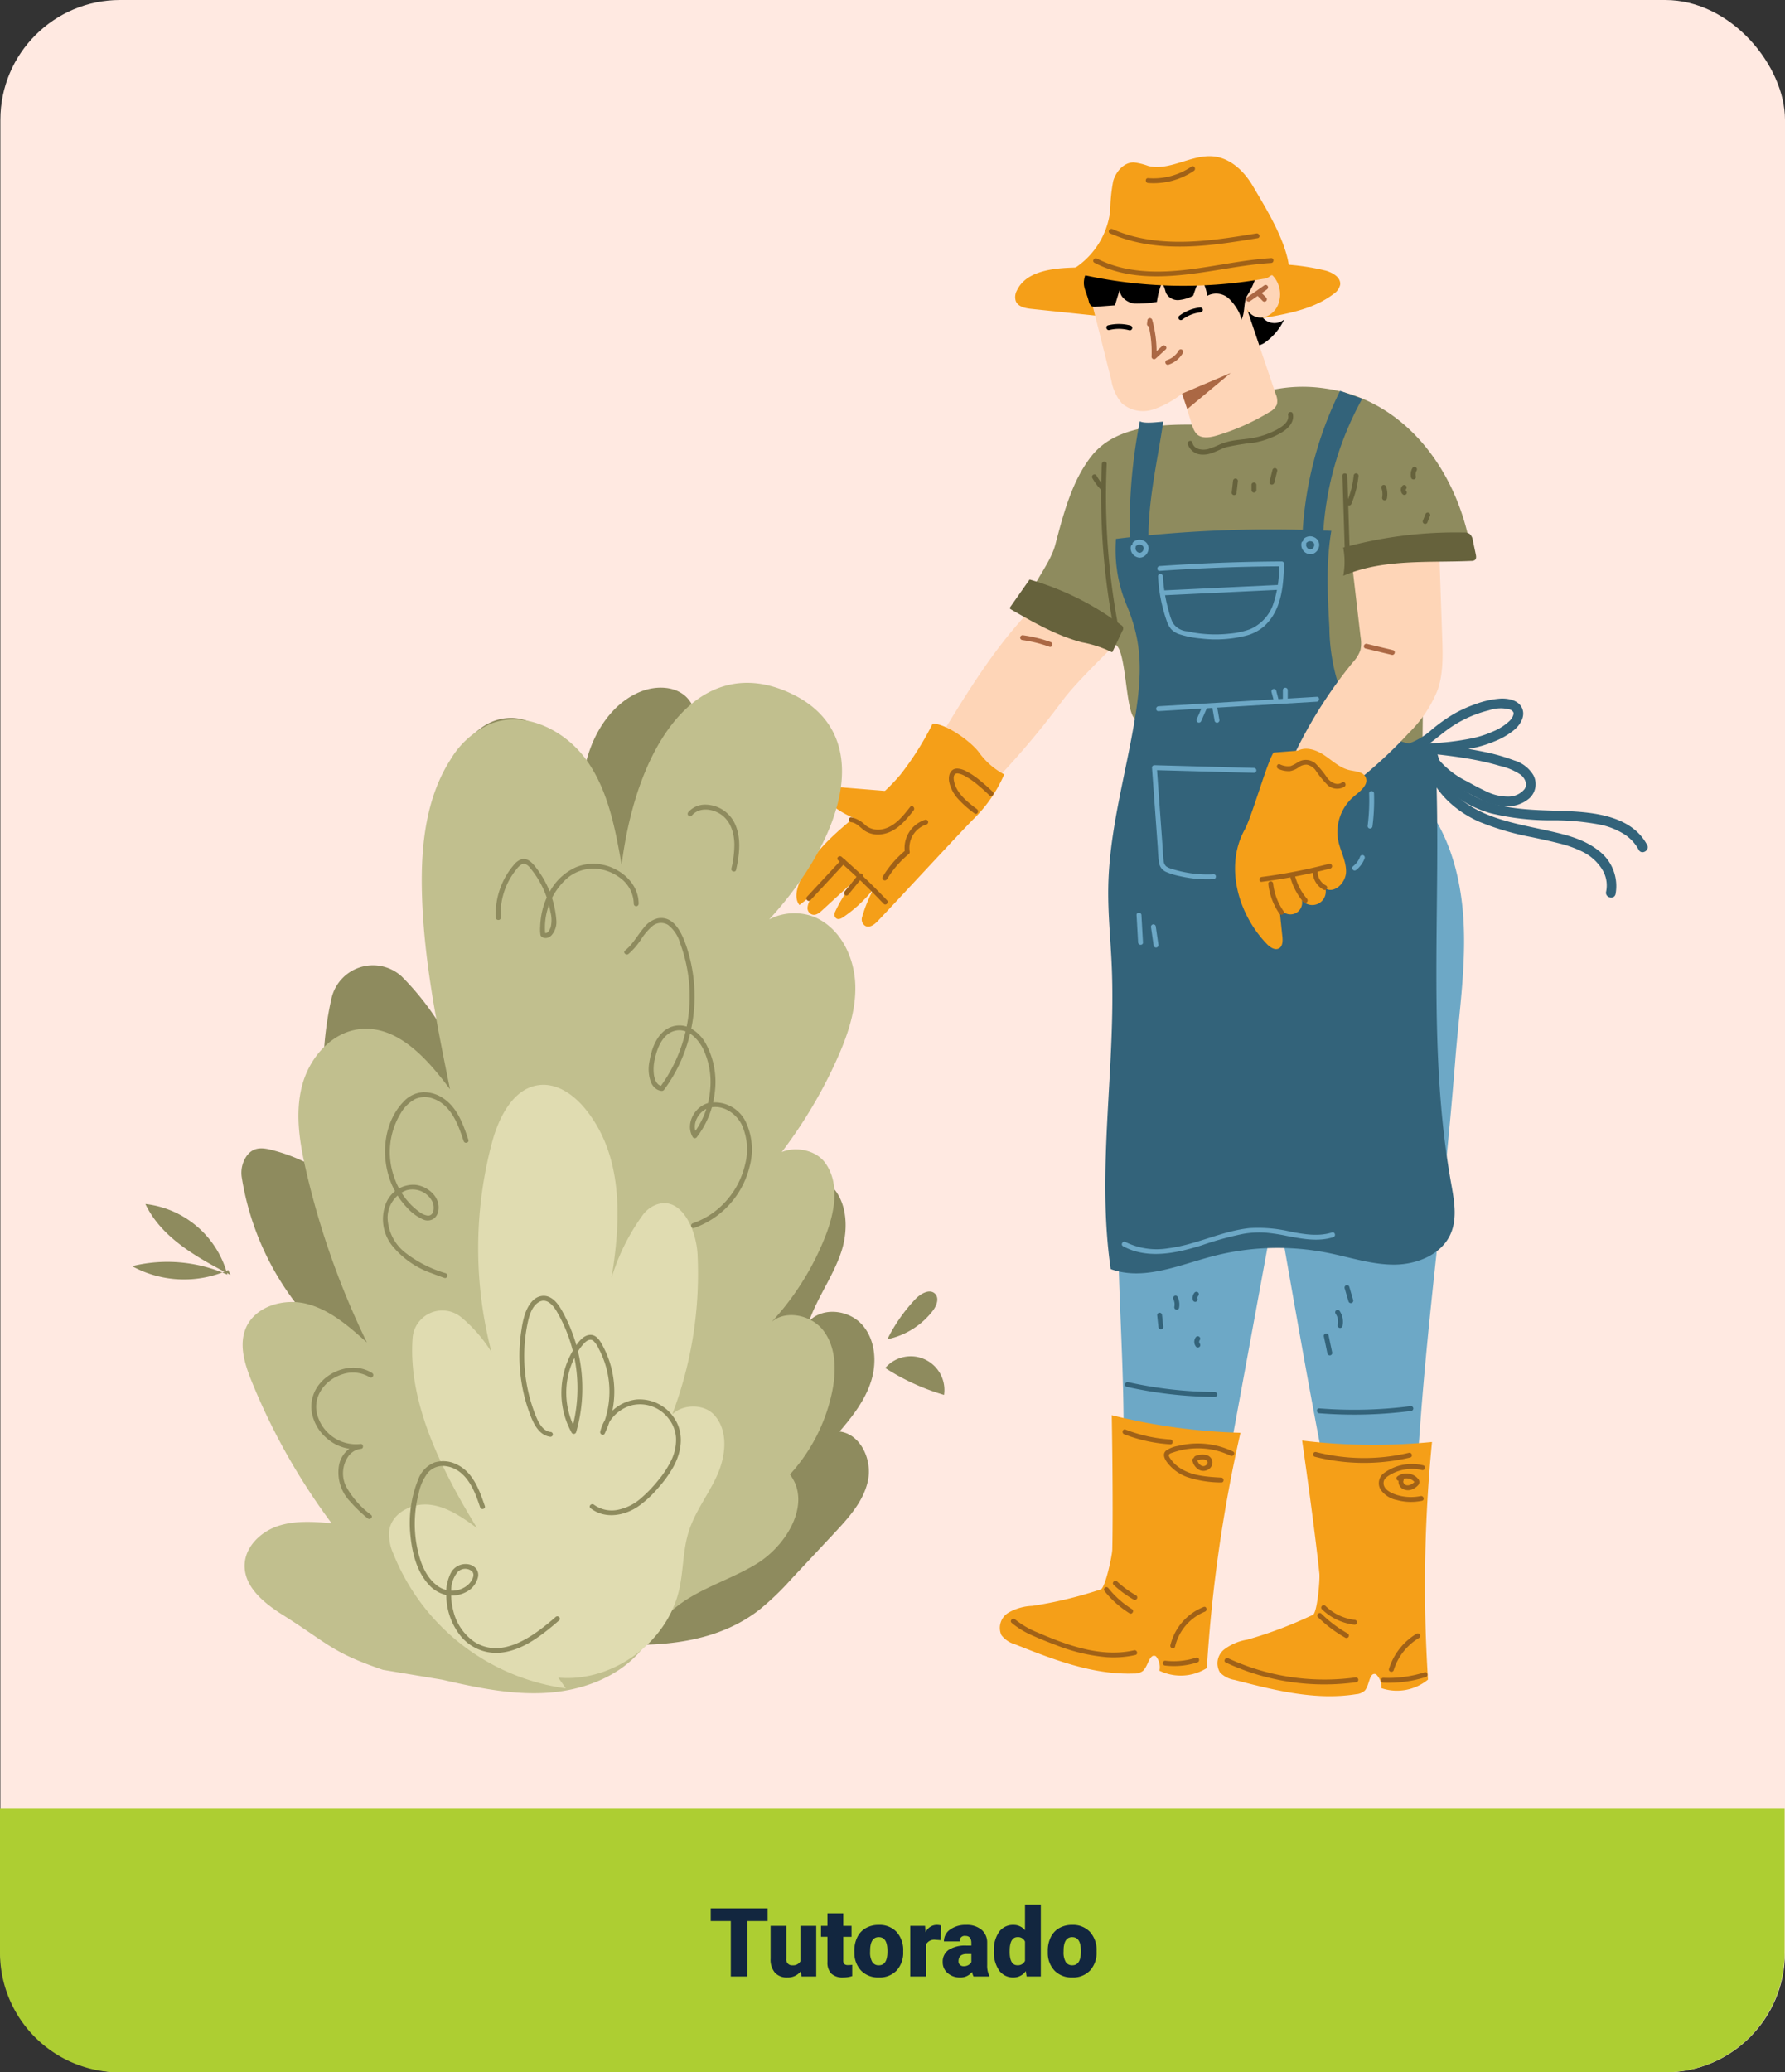 <svg xmlns="http://www.w3.org/2000/svg" width="298.126" height="346" viewBox="0 0 298.126 346">
  <rect x="0" y="0" width="298.126" height="346" fill="#333333" stroke="none"/>
  <g id="Grupo_953513" data-name="Grupo 953513" transform="translate(-650.937 -1940.724)">
    <rect id="Rectángulo_341792" data-name="Rectángulo 341792" width="298.063" height="346" rx="20" transform="translate(651 1940.724)" fill="#ffe9e1"/>
    <path id="Rectángulo_341797" data-name="Rectángulo 341797" d="M0,0H298.063a0,0,0,0,1,0,0V24a20,20,0,0,1-20,20H20A20,20,0,0,1,0,24V0A0,0,0,0,1,0,0Z" transform="translate(650.937 2242.724)" fill="#adce32"/>
    <path id="Trazado_693148" data-name="Trazado 693148" d="M-22.785-9.258H-26.2V0h-2.742V-9.258h-3.352v-2.117h9.508Zm5.563,8.344A2.714,2.714,0,0,1-19.48.156a2.662,2.662,0,0,1-2.105-.809A3.4,3.4,0,0,1-22.3-2.977V-8.453h2.633v5.492a.946.946,0,0,0,1.055,1.086,1.376,1.376,0,0,0,1.289-.648v-5.93h2.648V0h-2.469Zm7.055-9.641v2.1h1.391v1.828h-1.391v3.867A.987.987,0,0,0-10-2.094a.922.922,0,0,0,.68.188,3.862,3.862,0,0,0,.656-.047V-.07a4.859,4.859,0,0,1-1.484.227,2.758,2.758,0,0,1-2.008-.641A2.626,2.626,0,0,1-12.8-2.43v-4.2h-1.078V-8.453H-12.8v-2.1ZM-8.309-4.3a4.989,4.989,0,0,1,.492-2.254A3.52,3.52,0,0,1-6.4-8.078a4.259,4.259,0,0,1,2.164-.531A3.887,3.887,0,0,1-1.246-7.434a4.512,4.512,0,0,1,1.094,3.2v.094A4.378,4.378,0,0,1-1.25-1,3.9,3.9,0,0,1-4.223.156a3.942,3.942,0,0,1-2.9-1.082A4.232,4.232,0,0,1-8.3-3.859Zm2.633.164a3.145,3.145,0,0,0,.367,1.719,1.223,1.223,0,0,0,1.086.547q1.406,0,1.438-2.164V-4.3q0-2.273-1.453-2.273-1.32,0-1.43,1.961Zm11.8-1.93-.867-.062a1.558,1.558,0,0,0-1.594.781V0H1.027V-8.453H3.5l.086,1.086A2.039,2.039,0,0,1,5.434-8.609a2.567,2.567,0,0,1,.734.094ZM11.6,0a2.973,2.973,0,0,1-.25-.758A2.448,2.448,0,0,1,9.316.156,3,3,0,0,1,7.285-.566a2.3,2.3,0,0,1-.836-1.816A2.364,2.364,0,0,1,7.465-4.461a5.174,5.174,0,0,1,2.953-.7h.813v-.448q0-1.17-1.008-1.17a.824.824,0,0,0-.937.926H6.652A2.36,2.36,0,0,1,7.7-7.845a4.383,4.383,0,0,1,2.66-.765,3.843,3.843,0,0,1,2.555.789,2.743,2.743,0,0,1,.961,2.164v3.742A3.832,3.832,0,0,0,14.23-.133V0ZM9.949-1.719a1.469,1.469,0,0,0,.816-.211,1.322,1.322,0,0,0,.465-.477V-3.758h-.766q-1.375,0-1.375,1.234a.754.754,0,0,0,.242.582A.876.876,0,0,0,9.949-1.719ZM15-4.289a5.164,5.164,0,0,1,.867-3.164,2.854,2.854,0,0,1,2.422-1.156,2.428,2.428,0,0,1,1.906.891V-12h2.641V0H20.465l-.133-.906A2.493,2.493,0,0,1,18.27.156,2.849,2.849,0,0,1,15.879-1,5.327,5.327,0,0,1,15-4.289Zm2.633.164q0,2.25,1.313,2.25a1.3,1.3,0,0,0,1.25-.734V-5.828a1.261,1.261,0,0,0-1.234-.75q-1.219,0-1.32,1.969ZM24-4.3a4.989,4.989,0,0,1,.492-2.254A3.52,3.52,0,0,1,25.9-8.078a4.259,4.259,0,0,1,2.164-.531,3.887,3.887,0,0,1,2.992,1.176,4.512,4.512,0,0,1,1.094,3.2v.094A4.378,4.378,0,0,1,31.055-1,3.9,3.9,0,0,1,28.082.156a3.942,3.942,0,0,1-2.9-1.082A4.232,4.232,0,0,1,24-3.859Zm2.633.164A3.145,3.145,0,0,0,27-2.422a1.223,1.223,0,0,0,1.086.547q1.406,0,1.438-2.164V-4.3q0-2.273-1.453-2.273-1.32,0-1.43,1.961Z" transform="translate(801.937 2270.724)" fill="#12263f"/>
    <g id="Grupo_176544" data-name="Grupo 176544" transform="translate(-65.778 1928.441)">
      <path id="Trazado_224605" data-name="Trazado 224605" d="M899.9,65l-10.91-1.142c-1.016-.106-2.218-.343-2.613-1.286a2.231,2.231,0,0,1,.171-1.775c1.457-3.111,5.558-3.688,8.99-3.821q15.885-.616,31.787-.577a38.85,38.85,0,0,1,10.826,1.072c1.173.343,2.54,1.14,2.394,2.353A2.553,2.553,0,0,1,939.39,61.4c-2.776,2.107-6.278,2.983-9.7,3.625-9.145,1.715-15.944.354-25.2-.561Z" fill="#f59f18"/>
      <path id="Trazado_224606" data-name="Trazado 224606" d="M926.263,62.26a5.5,5.5,0,0,0,1.574,3.283,2.534,2.534,0,0,0,3.364.079,9.851,9.851,0,0,1-3.385,3.968c-1.529.874-3.734.808-4.8-.594Z"/>
      <path id="Trazado_224607" data-name="Trazado 224607" d="M910.2,145.511a333.716,333.716,0,0,1,44.381.9c4.578,5.789,6.356,13.363,6.621,20.739s-.848,14.722-1.427,22.08c-2.292,29.1-5.518,47.581-6.794,76.746-6.845,4.3-5.272,3.391-13.061,1.239-3.856-18.53-6.746-35.773-10.071-54.517,0,0-6.829,37.214-10.279,55.931-7.323,2.159-8.8,2.878-15.881.031,2.327-27.946-2.214-46,.872-73.877Z" fill="#6da8c6"/>
      <path id="Trazado_224608" data-name="Trazado 224608" d="M873.575,135.587c4.341-7.149,8.721-14.35,14.376-20.512a68.22,68.22,0,0,0,4.587-5.156,44.575,44.575,0,0,0,2.772-4.383l5.114-8.827,9.377,9.528a1.564,1.564,0,0,1,.529.847,1.488,1.488,0,0,1-.292.9c-2.587,4.3-3.582,8.322-7.1,11.9-2.5,2.542-6.628,6.517-8.767,9.372a141.727,141.727,0,0,1-13.246,15.425,43,43,0,0,0-7.5-7.565Z" fill="#fed5b7"/>
      <path id="Trazado_224609" data-name="Trazado 224609" d="M921.378,79.07l-3.688,4.135c-6.686-.141-14.541-.011-18.684,5.238-3.262,4.133-4.7,9.722-6.046,14.814-1.007,3.812-5.162,7.847-5.14,11.79,4.053,1.4,11.063,3.435,15.116,4.838,1.943.671,1.692,11.148,3.326,12.395s6.414-4.807,6.338-2.753c-.04,1.076-.335,2.408.548,3.024a2.453,2.453,0,0,0,1.25.321q20.034,1.448,39.886,4.665.162-15.127.322-30.254a1.52,1.52,0,0,1,1.71-1.807c3.006-.378,3.226.046,6.232-.332-1.935-13.64-10.841-26.1-24.486-28a24.876,24.876,0,0,0-9.435.368,20.339,20.339,0,0,0-7.664,3.772Z" fill="#8e8b5e"/>
      <path id="Trazado_224610" data-name="Trazado 224610" d="M903.092,102.255a212.762,212.762,0,0,1,35.978-1.338c-.908,5.321-.618,10.764-.326,16.155A32.585,32.585,0,0,0,940,125.728a16.623,16.623,0,0,0,13.332,10.941c1,.128,2.138.234,2.731,1.046a3.34,3.34,0,0,1,.453,1.862c.982,23.421-1.56,47.11,2.55,70.189.505,2.835,1.09,5.863-.057,8.5-1.5,3.452-5.575,5.125-9.338,5.16s-7.4-1.2-11.093-1.944a43.056,43.056,0,0,0-19.471.585c-5.584,1.48-11.462,4.094-16.884,2.1-2.427-16.736.9-33.768.171-50.662-.192-4.42-.663-8.834-.574-13.257.19-9.493,2.94-18.724,4.462-28.1,1.245-7.669,1.181-12.665-1.384-18.789a23.936,23.936,0,0,1-1.842-10.244Z" fill="#33637a"/>
      <path id="Trazado_224611" data-name="Trazado 224611" d="M937.078,275.023c.1.987-.319,6.133-1.015,6.839a69.711,69.711,0,0,1-11.042,4.183,8.618,8.618,0,0,0-3.88,1.66,2.96,2.96,0,0,0-.661,3.821,4.33,4.33,0,0,0,2.442,1.243c6.644,1.726,13.522,3.465,20.3,2.375a2.356,2.356,0,0,0,1.451-.613c.806-.917.714-3.134,1.859-2.709a2.86,2.86,0,0,1,.883,2.315,8.155,8.155,0,0,0,7.8-1.425,245.926,245.926,0,0,1,.669-39.672,99.869,99.869,0,0,1-21.69-.236S936.237,266.973,937.078,275.023Z" fill="#f59f18"/>
      <path id="Trazado_224612" data-name="Trazado 224612" d="M902.489,270.972c-.021.992-1.082,6.045-1.861,6.659a69.534,69.534,0,0,1-11.476,2.773,8.62,8.62,0,0,0-4.057,1.165,2.958,2.958,0,0,0-1.132,3.708,4.326,4.326,0,0,0,2.268,1.538c6.377,2.541,12.984,5.124,19.844,4.887a2.352,2.352,0,0,0,1.516-.427c.914-.81,1.1-3.021,2.182-2.457a2.861,2.861,0,0,1,.588,2.407,8.151,8.151,0,0,0,7.921-.441,245.934,245.934,0,0,1,5.61-39.279,99.9,99.9,0,0,1-21.492-2.937S902.658,262.88,902.489,270.972Z" fill="#f59f18"/>
      <path id="Trazado_224613" data-name="Trazado 224613" d="M777.109,240.194A46.54,46.54,0,0,1,757.1,208.888a4.933,4.933,0,0,1,.693-3.419c1.173-1.815,2.821-1.561,4.3-1.186a29.458,29.458,0,0,1,12.3,6.524,54.936,54.936,0,0,1-2.326-31.775,7.108,7.108,0,0,1,11.756-3.7,45.369,45.369,0,0,1,7.671,10.267,69.757,69.757,0,0,1-.938-41.058c1.669-5.844,5.459-12.425,11.537-12.391,3.937.023,7.346,3.076,8.992,6.653s1.882,7.618,2.092,11.55c.289-4.4.592-8.861,2.093-13s4.39-7.992,8.486-9.614c2.579-1.021,5.862-.947,7.75,1.085,1.378,1.483,1.71,3.633,1.907,5.648a86.648,86.648,0,0,1-.871,23.242c3.839-.013,7.041,3.452,7.811,7.213s-.4,7.661-2.034,11.134c-1.607,3.408-3.745,7.036-2.818,10.688a19.769,19.769,0,0,0,1.977,4.2c3.352,6.377,3.407,14.154,1.2,21.012s-6.506,12.881-11.468,18.105Z" fill="#8e8b5e"/>
      <path id="Trazado_224614" data-name="Trazado 224614" d="M840.839,218.982a12.8,12.8,0,0,1,4.454-8.765c2.657-2.067,6.651-2.551,9.412-.624,3.506,2.447,3.867,7.627,2.522,11.686s-3.972,7.59-5.392,11.623c2.257-2.451,6.635-1.932,8.859.549s2.515,6.253,1.514,9.431-3.1,5.881-5.274,8.408c3.511.426,5.463,4.689,4.755,8.155s-3.226,6.237-5.642,8.82l-7.117,7.607a46.081,46.081,0,0,1-5.521,5.284c-9.383,7.173-22.446,6.147-34.178,4.78q9.534-31.66,20.038-63.019Z" fill="#8e8b5e"/>
      <path id="Trazado_224615" data-name="Trazado 224615" d="M872.481,133.1a50.214,50.214,0,0,1-5.36,8.5c-5.41,6.471-14.187,10.427-17.02,18.373-.4,1.123-.623,2.493.138,3.411a51.966,51.966,0,0,0,7.409-6.841l-4.926,5.194a3.1,3.1,0,0,0-1.142,2.127,1.183,1.183,0,0,0,.635,1.057c.675.32,1.293-.172,1.787-.625l6.2-5.686a22.02,22.02,0,0,0-4.041,5.987.847.847,0,0,0,.155.958c.373.357.869.106,1.243-.149a22.62,22.62,0,0,0,5.062-4.717A24.508,24.508,0,0,0,860.7,165.4a1.307,1.307,0,0,0,.371,1.354c.712.611,1.633-.044,2.228-.668,2.914-3.055,14.3-15.381,16.01-17.051a23.579,23.579,0,0,0,5.125-7.452,12.346,12.346,0,0,1-4.3-3.8c-1.405-1.79-5.368-4.651-7.644-4.684Z" fill="#f59f18"/>
      <path id="Trazado_224616" data-name="Trazado 224616" d="M868.362,143.435c-.4.992-1.747,1.071-2.812.984l-7.715-.629a4.533,4.533,0,0,0-2.03.144,1.549,1.549,0,0,0-1.055,1.576,2.006,2.006,0,0,0,.731,1.081,16.208,16.208,0,0,0,5.012,2.713c2.4.937,5.038,1.831,7.5,1.064a4.767,4.767,0,0,0,2.974-2.5,3.414,3.414,0,0,0-.584-3.722Z" fill="#f59f18"/>
      <path id="Trazado_224617" data-name="Trazado 224617" d="M942.455,105.781l1.5,12.876a5.623,5.623,0,0,1-.032,2.183,5.841,5.841,0,0,1-1.245,2.007,76.265,76.265,0,0,0-11.922,20.293l6.59,2.5a2.805,2.805,0,0,0,1.273.267,2.754,2.754,0,0,0,1.242-.59,77.332,77.332,0,0,0,12.2-10.708,20.876,20.876,0,0,0,4.8-7.224c.919-2.728.83-5.677.731-8.554q-.262-7.617-.525-15.235a22.609,22.609,0,0,0-14.224,2.493Z" fill="#fed5b7"/>
      <path id="Trazado_224618" data-name="Trazado 224618" d="M790.555,292.729c5.833,1.339,11.783,2.6,17.753,2.17s12.055-2.757,15.77-7.449c1.226-1.548,2.166-3.31,3.446-4.813,3.916-4.6,10.289-6.075,15.459-9.194s9.346-10.188,5.663-14.973a29.369,29.369,0,0,0,7.039-13.757c.726-3.484.714-7.41-1.432-10.249s-7-3.684-9.2-.89a45.6,45.6,0,0,0,9.557-15c1.521-3.919,2.395-8.662-.04-12.089s-9.213-3.012-9.7,1.164a79.379,79.379,0,0,0,11.546-18.336c1.795-3.966,3.283-8.2,3.15-12.556S857.4,167.9,853.589,165.8s-9.383-.967-11.3,2.94c14.281-13.676,22.074-33.39,6.476-40.7-14.709-6.892-25.539,7.358-28.225,28.629-1.076-6.067-2.242-12.355-5.8-17.384s-10.254-8.406-16-6.192a14.713,14.713,0,0,0-6.787,6.015c-4.032,6.278-4.913,14.071-4.783,21.532.2,11.294,2.457,22.439,4.707,33.508-3.784-5.083-8.778-10.729-15.076-10.037-4.791.526-8.482,4.873-9.663,9.545s-.347,9.6.745,14.3a134.477,134.477,0,0,0,10.115,28.477c-2.991-2.682-6.143-5.453-10.035-6.453s-8.722.417-10.227,4.142c-1.14,2.824-.115,6.02,1.032,8.841A106.578,106.578,0,0,0,772.092,266.6c-3.022-.246-6.144-.482-9.016.492s-5.449,3.49-5.506,6.521c-.068,3.64,3.255,6.335,6.334,8.277,7.687,4.847,8.164,6.252,16.763,9.191Z" fill="#c1bf8e"/>
      <path id="Trazado_224619" data-name="Trazado 224619" d="M897.893,58.116q2.214,8.814,4.429,17.628a8,8,0,0,0,1.756,3.868,5.407,5.407,0,0,0,5.2,1.047,15.955,15.955,0,0,0,4.853-2.653l1.7,5.275a3.475,3.475,0,0,0,.738,1.454c.835.829,2.217.607,3.345.272a37.165,37.165,0,0,0,8.793-3.909,2.655,2.655,0,0,0,1.277-1.293,2.751,2.751,0,0,0-.193-1.7q-2.415-7.146-4.828-14.293a2.538,2.538,0,0,0,3.016,1.4,3.624,3.624,0,0,0,2.37-2.567,4.585,4.585,0,0,0-7.979-4.112q-1.23-5.643-2.459-11.287Z" fill="#fed5b7"/>
      <path id="Trazado_224620" data-name="Trazado 224620" d="M811.219,294.177a36.309,36.309,0,0,1-28.793-22.443,7.784,7.784,0,0,1-.7-3.954c.46-2.923,3.865-4.61,6.8-4.26s5.471,2.15,7.862,3.893c-5.892-9.63-11.556-20.872-10.763-31.7a4.974,4.974,0,0,1,8.134-3.484,23.859,23.859,0,0,1,8.455,15.714,68.7,68.7,0,0,1-3.327-44.9c1.167-4.338,3.662-9.285,8.142-9.62,2.962-.222,5.652,1.784,7.517,4.1,7.669,9.506,5.494,23.3,2.918,35.243a35.391,35.391,0,0,1,6.556-17.554,5,5,0,0,1,2.213-1.761c4.193-1.622,6.776,4.029,6.987,8.277a66.16,66.16,0,0,1-5.122,28.935c-.088-3.536,5.517-4.751,7.9-2.139s1.963,6.772.527,10.005-3.711,6.083-4.778,9.456c-.986,3.117-.872,6.475-1.587,9.665-1.988,8.88-11.132,15.552-20.194,14.736Z" fill="#e0dcb1"/>
      <path id="Trazado_224621" data-name="Trazado 224621" d="M929.419,137.935c-1.085,1.61-3.613,10.675-4.835,12.9-3.336,6.063-1.109,14.05,3.694,19.032.545.565,1.358,1.14,2.044.76.638-.354.646-1.252.571-1.977q-.269-2.577-.538-5.152a1.951,1.951,0,0,0,3.789-.93,2.256,2.256,0,0,0,3.944-1.929c1.548.889,3.41-1.012,3.444-2.8s-.941-3.421-1.3-5.169a7.786,7.786,0,0,1,2.652-7.453c1.05-.855,2.509-1.992,1.9-3.2-.459-.918-1.726-.924-2.725-1.159-1.554-.365-2.769-1.528-4.087-2.427s-3.065-1.559-4.477-.815Z" fill="#f59f18"/>
      <path id="Trazado_224622" data-name="Trazado 224622" d="M934.236,101.764a61.094,61.094,0,0,1,6.294-24.233l3.7,1.324a52.677,52.677,0,0,0-6.582,23.747l-3.894-.519Z" fill="#33637a"/>
      <path id="Trazado_224623" data-name="Trazado 224623" d="M905.472,103.726a89.466,89.466,0,0,1,1.62-21.109c.736.445,3.051.117,3.909.059-.981,6.7-2.755,14.032-2.435,20.794a4.977,4.977,0,0,0-2.942.027Z" fill="#33637a"/>
      <g id="Grupo_176460" data-name="Grupo 176460">
        <path id="Trazado_224624" data-name="Trazado 224624" d="M934.091,102.909a1.58,1.58,0,0,0,1.4,1.91,1.338,1.338,0,0,0,.8-.211,1.64,1.64,0,0,0,.756-1.391,1.411,1.411,0,0,0-.9-1.26,1.553,1.553,0,0,0-1.672.277.41.41,0,0,0,0,.576.415.415,0,0,0,.575,0l.054-.05c.061-.056-.062.035-.014.012s.074-.048.113-.069c0,.027-.023,0,.036-.015a1.114,1.114,0,0,1,.14-.038c.012,0,.092-.012.018-.005s.006,0,.018,0a1,1,0,0,1,.122,0c.04,0,.083.012.122.009-.1.008-.054-.008-.011,0l.072.016c.043.012.085.031.128.041s-.093-.045-.018-.008c.022.011.044.021.065.033a.993.993,0,0,1,.1.063c-.011-.012-.02-.018.013.01.054.049.1.111.119.12l-.034-.045c.067.1.077.124.089.145.035.063-.015-.023-.01-.027s.041.131.045.148c.012.07.011.059,0-.007a.289.289,0,0,0,.005.064c0,.047,0,.093,0,.141s-.021,0,.005-.032a.3.3,0,0,0-.015.076c-.011.051-.028.1-.044.149-.026.083.035-.062.006-.013-.01.018-.018.039-.028.058-.02.039-.042.077-.065.113l-.045.064c-.007-.005.057-.067.015-.021s-.069.077-.107.112l-.059.05c-.005-.02.078-.051.01-.01l-.122.071c-.044.026-.01-.017.028-.009-.014,0-.058.021-.073.026l-.049.014-.05.011c-.045.008-.034.007.031,0a.581.581,0,0,0-.137.005c-.1,0,0,0,0,0l-.054-.01c-.044-.009-.087-.024-.131-.037-.089-.026.079.043,0,0-.025-.013-.049-.024-.073-.038s-.047-.028-.07-.043-.031-.021-.046-.032c0,.022-.056-.053-.083-.083s-.037-.041-.056-.062c-.058-.065.039.062,0-.006-.03-.047-.061-.093-.086-.142-.031-.065-.028-.058-.005,0-.017-.015-.025-.069-.032-.091s-.013-.044-.018-.066l-.012-.053c-.006-.036-.006-.036,0,0,0,.009,0-.009,0-.027s0-.064,0-.1l.005-.068c-.009.063-.009.072,0,.027,0-.018.008-.036.013-.054a.407.407,0,1,0-.785-.217Z" fill="#6da8c6"/>
      </g>
      <g id="Grupo_176461" data-name="Grupo 176461">
        <path id="Trazado_224625" data-name="Trazado 224625" d="M905.591,103.479a1.583,1.583,0,0,0,1.4,1.91,1.349,1.349,0,0,0,.8-.211,1.641,1.641,0,0,0,.755-1.391,1.41,1.41,0,0,0-.894-1.26,1.554,1.554,0,0,0-1.673.277.407.407,0,1,0,.576.576c.017-.017.036-.033.054-.05.06-.055-.062.035-.015.012s.075-.049.114-.068c0,.026-.024,0,.035-.016a1.161,1.161,0,0,1,.14-.038c.013,0,.092-.012.018-.005s.007,0,.019,0a.989.989,0,0,1,.122,0c.039,0,.083.012.122.009-.1.007-.054-.008-.011,0,.024,0,.048.01.071.017.044.011.086.03.129.04s-.093-.045-.018-.008l.065.033a.984.984,0,0,1,.1.063c-.01-.011-.019-.018.014.01.054.049.1.112.118.12l-.034-.045c.067.1.078.124.09.145.035.063-.015-.022-.01-.027s.041.131.044.148c.013.07.012.059,0-.007a.24.24,0,0,0,.005.064c0,.047,0,.094,0,.141s-.021,0,.005-.032a.3.3,0,0,0-.015.076c-.012.051-.029.1-.044.149-.027.083.034-.062.006-.013-.011.018-.018.039-.028.059a1.256,1.256,0,0,1-.066.112l-.044.064c-.007-.005.057-.067.015-.021s-.069.077-.108.112c-.005.005-.059.047-.059.05,0-.02.078-.051.01-.01-.04.024-.08.048-.121.071s-.011-.017.027-.009c-.013,0-.058.021-.072.025s-.033.01-.049.015l-.051.011c-.044.008-.034.007.032,0a.589.589,0,0,0-.138.005c-.1,0,0,0,0,0s-.058-.011-.054-.01c-.045-.009-.087-.024-.131-.037-.089-.026.079.043,0,0-.024-.013-.049-.024-.073-.038s-.047-.028-.07-.043l-.045-.032c0,.022-.056-.053-.084-.083s-.036-.041-.055-.062c-.058-.065.039.062,0-.006-.029-.047-.06-.093-.085-.142-.031-.065-.029-.058-.005,0a.246.246,0,0,1-.032-.091c-.007-.022-.013-.044-.019-.066s-.008-.035-.011-.053c-.006-.036-.006-.036,0,0,0,.009,0-.009,0-.027s0-.064,0-.1l.006-.069c-.009.063-.01.072,0,.027,0-.019.009-.037.013-.054a.407.407,0,1,0-.785-.217Z" fill="#6da8c6"/>
      </g>
      <g id="Grupo_176462" data-name="Grupo 176462">
        <path id="Trazado_224626" data-name="Trazado 224626" d="M910.411,107.6q7.914-.553,15.848-.708,2.262-.043,4.523-.055l-.407-.407a20.486,20.486,0,0,1-1.019,6.756,7.062,7.062,0,0,1-3.885,4.161,13.537,13.537,0,0,1-3.378.728,22.027,22.027,0,0,1-3.549.1,21.184,21.184,0,0,1-3.537-.488,3.122,3.122,0,0,1-2.456-1.492,11.117,11.117,0,0,1-.6-1.757q-.269-.93-.47-1.879a26.779,26.779,0,0,1-.539-4.048c-.03-.521-.844-.524-.814,0a26.35,26.35,0,0,0,1.47,7.5,3.914,3.914,0,0,0,.752,1.347,3.286,3.286,0,0,0,1.347.82,16.088,16.088,0,0,0,3.621.714,20.529,20.529,0,0,0,7.549-.49,7.4,7.4,0,0,0,2.98-1.561,8.3,8.3,0,0,0,1.842-2.429c1.261-2.46,1.393-5.269,1.5-7.978a.411.411,0,0,0-.407-.407q-7.932.041-15.856.479-2.259.126-4.515.284c-.519.036-.523.85,0,.814Z" fill="#6da8c6"/>
      </g>
      <g id="Grupo_176463" data-name="Grupo 176463">
        <path id="Trazado_224627" data-name="Trazado 224627" d="M911.089,111.675l14.815-.706,4.175-.2c.522-.025.525-.84,0-.815l-14.815.706-4.175.2c-.522.025-.525.839,0,.814Z" fill="#6da8c6"/>
      </g>
      <g id="Grupo_176464" data-name="Grupo 176464">
        <path id="Trazado_224628" data-name="Trazado 224628" d="M910.2,131.017l20.637-1.232,5.8-.346c.52-.031.524-.846,0-.815L916,129.856l-5.8.347c-.521.031-.524.845,0,.814Z" fill="#6da8c6"/>
      </g>
      <g id="Grupo_176465" data-name="Grupo 176465">
        <path id="Trazado_224629" data-name="Trazado 224629" d="M929.084,127.825l.4,1.537a.407.407,0,0,0,.785-.216q-.2-.77-.4-1.537a.407.407,0,0,0-.785.216Z" fill="#6da8c6"/>
      </g>
      <g id="Grupo_176466" data-name="Grupo 176466">
        <path id="Trazado_224630" data-name="Trazado 224630" d="M930.977,127.514v1.528a.407.407,0,0,0,.814,0v-1.528a.407.407,0,0,0-.814,0Z" fill="#6da8c6"/>
      </g>
      <g id="Grupo_176467" data-name="Grupo 176467">
        <path id="Trazado_224631" data-name="Trazado 224631" d="M917.558,130.172l-.952,2.149a.418.418,0,0,0,.146.557.412.412,0,0,0,.557-.146q.475-1.074.952-2.149a.418.418,0,0,0-.147-.557.412.412,0,0,0-.556.146Z" fill="#6da8c6"/>
      </g>
      <g id="Grupo_176468" data-name="Grupo 176468">
        <path id="Trazado_224632" data-name="Trazado 224632" d="M919.237,130.672l.347,1.981a.409.409,0,0,0,.5.284.419.419,0,0,0,.284-.5q-.174-.99-.347-1.98a.409.409,0,0,0-.5-.284.417.417,0,0,0-.284.5Z" fill="#6da8c6"/>
      </g>
      <g id="Grupo_176469" data-name="Grupo 176469">
        <path id="Trazado_224633" data-name="Trazado 224633" d="M954.616,138.646a15.459,15.459,0,0,0,5.785,5.205c1.166.677,2.363,1.325,3.584,1.9a10.6,10.6,0,0,0,4.239,1.155,5.62,5.62,0,0,0,3.9-1.322,3.183,3.183,0,0,0,.7-3.859,5.589,5.589,0,0,0-3.239-2.487,33.1,33.1,0,0,0-4.361-1.291,89.146,89.146,0,0,0-10.234-1.54v1.629a49.738,49.738,0,0,0,7.786-.863,20.219,20.219,0,0,0,3.682-1.163,12.088,12.088,0,0,0,3.268-1.957c.969-.86,1.776-2.245,1.2-3.542-.591-1.319-2.26-1.644-3.56-1.594a14.777,14.777,0,0,0-4.136.9,21.7,21.7,0,0,0-3.748,1.694,28.449,28.449,0,0,0-3.65,2.607,11.837,11.837,0,0,1-3.495,2.18.835.835,0,0,0-.569,1,.824.824,0,0,0,1,.569c2.313-.788,3.983-2.558,5.936-3.934a19.908,19.908,0,0,1,6.718-3.065,5.941,5.941,0,0,1,3.5-.116,1.112,1.112,0,0,1,.47.327.524.524,0,0,1,.1.476,2.117,2.117,0,0,1-.175.458,2.916,2.916,0,0,1-.436.593,9.026,9.026,0,0,1-2.792,1.8,17.1,17.1,0,0,1-3.255,1.088,44.153,44.153,0,0,1-7.843.916.814.814,0,0,0,0,1.629c2.734.3,5.471.611,8.174,1.136,1.36.265,2.71.584,4.038.982a10.141,10.141,0,0,1,3.466,1.461,2.5,2.5,0,0,1,.826,1.128,1.408,1.408,0,0,1-.155,1.285,3.433,3.433,0,0,1-2.714,1.246,7.912,7.912,0,0,1-3.536-.8c-1.142-.512-2.251-1.117-3.343-1.728a14.574,14.574,0,0,1-5.721-4.918.815.815,0,0,0-1.406.822Z" fill="#33637a"/>
      </g>
      <g id="Grupo_176470" data-name="Grupo 176470">
        <path id="Trazado_224634" data-name="Trazado 224634" d="M954.659,137.772c.094,5.383,4.415,9.627,9.068,11.692a44.818,44.818,0,0,0,8.856,2.6c1.467.316,2.938.623,4.392.994a18.776,18.776,0,0,1,4,1.412,8.007,8.007,0,0,1,3.221,2.8,5.082,5.082,0,0,1,.773,3.865c-.246,1.018,1.324,1.453,1.571.433a7.4,7.4,0,0,0-2.906-7.318c-2.365-1.859-5.339-2.591-8.22-3.237-5.471-1.226-11.515-2.094-15.708-6.153a10.335,10.335,0,0,1-3.419-7.1.814.814,0,0,0-1.628,0Z" fill="#33637a"/>
      </g>
      <g id="Grupo_176471" data-name="Grupo 176471">
        <path id="Trazado_224635" data-name="Trazado 224635" d="M955.016,137.362c.711,5.531,5.642,9.309,10.734,10.721a42.321,42.321,0,0,0,9.94,1.164,41.465,41.465,0,0,1,8.466.761,12.2,12.2,0,0,1,3.7,1.476,7.054,7.054,0,0,1,2.546,2.683c.494.924,1.9.1,1.406-.822-2.57-4.813-8.768-5.455-13.623-5.643-5.934-.23-12.339-.063-17.316-3.756a12.041,12.041,0,0,1-2.787-2.894,8.846,8.846,0,0,1-1.44-3.69.84.84,0,0,0-.814-.814.819.819,0,0,0-.815.814Z" fill="#33637a"/>
      </g>
      <path id="Trazado_224636" data-name="Trazado 224636" d="M940.752,103.8a70.628,70.628,0,0,1,20.433-2.609,1.719,1.719,0,0,1,.963.213,1.748,1.748,0,0,1,.565,1.144q.243,1.152.484,2.3c.068.32.114.706-.129.923a.94.94,0,0,1-.6.168c-7.221.324-14.76-.386-21.4,2.475a12.767,12.767,0,0,0-.016-4.709Z" fill="#66623c"/>
      <path id="Trazado_224637" data-name="Trazado 224637" d="M902.506,121.153l1.65-3.52a.648.648,0,0,0-.21-1,47.014,47.014,0,0,0-15.271-7.594l-3.2,4.557a.333.333,0,0,0-.087.254c.021.084.1.135.177.178,3.785,2.18,7.626,4.383,11.848,5.5a19.216,19.216,0,0,1,4.958,1.62Z" fill="#66623c"/>
      <g id="Grupo_176472" data-name="Grupo 176472">
        <path id="Trazado_224638" data-name="Trazado 224638" d="M940.925,91.71q.207,6.552.412,13.105c.016.523.83.525.814,0L941.74,91.71c-.017-.523-.831-.525-.815,0Z" fill="#66623c"/>
      </g>
      <g id="Grupo_176473" data-name="Grupo 176473">
        <path id="Trazado_224639" data-name="Trazado 224639" d="M942.8,91.717a15.131,15.131,0,0,1-1.117,4.357.423.423,0,0,0,.146.558.411.411,0,0,0,.557-.147,16.449,16.449,0,0,0,1.228-4.768.41.41,0,0,0-.407-.407.416.416,0,0,0-.407.407Z" fill="#66623c"/>
      </g>
      <g id="Grupo_176474" data-name="Grupo 176474">
        <path id="Trazado_224640" data-name="Trazado 224640" d="M900.739,89.744a117.6,117.6,0,0,0,.92,20.885q.395,2.943.935,5.864c.1.514.88.3.785-.217a116.72,116.72,0,0,1-1.946-20.7q-.012-2.916.12-5.828c.024-.524-.79-.523-.814,0Z" fill="#66623c"/>
      </g>
      <g id="Grupo_176475" data-name="Grupo 176475">
        <path id="Trazado_224641" data-name="Trazado 224641" d="M899.173,92.131a9.287,9.287,0,0,0,1.568,2.066.407.407,0,1,0,.576-.575q-.219-.218-.422-.448c-.066-.075-.131-.151-.194-.228-.034-.041-.067-.082-.1-.124-.005-.006-.051-.064-.023-.028s-.033-.044-.032-.042a8.982,8.982,0,0,1-.671-1.032.407.407,0,1,0-.7.411Z" fill="#66623c"/>
      </g>
      <g id="Grupo_176476" data-name="Grupo 176476">
        <path id="Trazado_224642" data-name="Trazado 224642" d="M915.087,86.4a2.538,2.538,0,0,0,2.514,1.786c1.429.055,2.668-.854,3.987-1.257a40.618,40.618,0,0,1,4.624-.744,14.245,14.245,0,0,0,4.224-1.5c1.2-.654,2.542-1.79,2.2-3.317-.113-.511-.9-.3-.785.216.252,1.135-1.042,1.973-1.884,2.427a13.5,13.5,0,0,1-3.735,1.344c-1.329.268-2.692.305-4.02.577a9.828,9.828,0,0,0-1.9.612,13.743,13.743,0,0,1-1.766.7c-.957.263-2.43.117-2.679-1.06-.108-.512-.893-.295-.785.217Z" fill="#66623c"/>
      </g>
      <g id="Grupo_176477" data-name="Grupo 176477">
        <path id="Trazado_224643" data-name="Trazado 224643" d="M922.652,92.583l-.224,1.964a.409.409,0,0,0,.407.408.419.419,0,0,0,.407-.408l.225-1.964a.409.409,0,0,0-.408-.407.42.42,0,0,0-.407.407Z" fill="#66623c"/>
      </g>
      <g id="Grupo_176478" data-name="Grupo 176478">
        <path id="Trazado_224644" data-name="Trazado 224644" d="M925.738,93.242v.873a.42.42,0,0,0,.119.288.408.408,0,0,0,.576,0,.425.425,0,0,0,.119-.288v-.873a.418.418,0,0,0-.119-.288.408.408,0,0,0-.576,0,.425.425,0,0,0-.119.288Z" fill="#66623c"/>
      </g>
      <g id="Grupo_176479" data-name="Grupo 176479">
        <path id="Trazado_224645" data-name="Trazado 224645" d="M929.244,90.732q-.246.975-.493,1.95a.407.407,0,0,0,.785.217q.247-.975.493-1.951a.407.407,0,0,0-.785-.216Z" fill="#66623c"/>
      </g>
      <g id="Grupo_176480" data-name="Grupo 176480">
        <path id="Trazado_224646" data-name="Trazado 224646" d="M947.434,93.762a3.534,3.534,0,0,1,.115.408,1.428,1.428,0,0,1,.041.224c0-.1,0,0,0,.021,0,.038.007.076.01.114a3.33,3.33,0,0,1,.006.424c0,.07-.011.14-.017.211-.008.1.012-.067,0,.021-.007.043-.014.086-.022.129a.415.415,0,0,0,.285.5.411.411,0,0,0,.5-.284,3.9,3.9,0,0,0-.133-1.984.407.407,0,1,0-.785.216Z" fill="#66623c"/>
      </g>
      <g id="Grupo_176481" data-name="Grupo 176481">
        <path id="Trazado_224647" data-name="Trazado 224647" d="M950.951,93.381a1.048,1.048,0,0,0-.223.376.781.781,0,0,0-.03.125,1.272,1.272,0,0,0-.019.222,1.014,1.014,0,0,0,.306.708.426.426,0,0,0,.288.12.415.415,0,0,0,.288-.12.407.407,0,0,0,0-.575.757.757,0,0,1-.061-.066l.063.082a.609.609,0,0,1-.078-.135l.041.1a.716.716,0,0,1-.043-.163l.014.108a.738.738,0,0,1,0-.169l-.015.108a.651.651,0,0,1,.045-.162l-.041.1a.619.619,0,0,1,.067-.117L951.49,94c.012-.015.024-.029.037-.043a.43.43,0,0,0,.119-.288.407.407,0,0,0-.7-.288Z" fill="#66623c"/>
      </g>
      <g id="Grupo_176482" data-name="Grupo 176482">
        <path id="Trazado_224648" data-name="Trazado 224648" d="M952.625,90.406a2.192,2.192,0,0,0-.229,1.631.411.411,0,0,0,.5.284.415.415,0,0,0,.285-.5,1.6,1.6,0,0,1-.038-.195l.014.109a1.832,1.832,0,0,1,0-.462l-.015.109a1.869,1.869,0,0,1,.127-.466l-.041.1a1.894,1.894,0,0,1,.1-.2.407.407,0,0,0-.7-.411Z" fill="#66623c"/>
      </g>
      <g id="Grupo_176483" data-name="Grupo 176483">
        <path id="Trazado_224649" data-name="Trazado 224649" d="M954.786,98.154l-.437,1.092a.4.4,0,0,0,.041.313.406.406,0,0,0,.557.147l.082-.064a.4.4,0,0,0,.1-.18l.437-1.091a.415.415,0,0,0-.041-.314.42.42,0,0,0-.244-.187.407.407,0,0,0-.313.041l-.083.064a.4.4,0,0,0-.1.179Z" fill="#66623c"/>
      </g>
      <g id="Grupo_176484" data-name="Grupo 176484">
        <path id="Trazado_224650" data-name="Trazado 224650" d="M944.79,120.566l4.375,1.054c.509.123.727-.662.217-.785l-4.375-1.054c-.509-.123-.726.662-.217.785Z" fill="#ab6844"/>
      </g>
      <g id="Grupo_176485" data-name="Grupo 176485">
        <path id="Trazado_224651" data-name="Trazado 224651" d="M887.4,119.136a22.908,22.908,0,0,1,4.579,1.13c.494.177.707-.609.217-.785a22.926,22.926,0,0,0-4.579-1.13.42.42,0,0,0-.5.284.411.411,0,0,0,.284.5Z" fill="#ab6844"/>
      </g>
      <g id="Grupo_176486" data-name="Grupo 176486">
        <path id="Trazado_224652" data-name="Trazado 224652" d="M925.474,62.591l2.828-1.979a.418.418,0,0,0,.146-.557.41.41,0,0,0-.557-.146l-2.827,1.979a.419.419,0,0,0-.147.557.41.41,0,0,0,.557.146Z" fill="#ab6844"/>
      </g>
      <g id="Grupo_176487" data-name="Grupo 176487">
        <path id="Trazado_224653" data-name="Trazado 224653" d="M926.73,61.659l.874.873a.408.408,0,0,0,.7-.288.426.426,0,0,0-.12-.288l-.873-.873a.419.419,0,0,0-.288-.119.414.414,0,0,0-.288.119.41.41,0,0,0-.119.288.43.43,0,0,0,.119.288Z" fill="#ab6844"/>
      </g>
      <path id="Trazado_224654" data-name="Trazado 224654" d="M898.034,58.024c-.7,2-.008,2.528.534,4.576a1.21,1.21,0,0,0,.5.821,1.267,1.267,0,0,0,.687.076l3.18-.237q.413-1.362.826-2.723c-.134,1.256,1.155,2.261,2.407,2.434a18.969,18.969,0,0,0,3.769-.281,14.275,14.275,0,0,1,.754-3c.551.255.551,1.021.8,1.574a2.2,2.2,0,0,0,2.1,1.12,6.453,6.453,0,0,0,2.4-.722q.528-1.593,1.187-3.14a8.112,8.112,0,0,1,1.172,3.15,3.159,3.159,0,0,1,3.2.138c.933.622,2.541,2.8,2.423,3.914.747-.98.383-3.012,1.03-4.06,1.337-2.167,2.453-4.958,1.18-7.164-.931-1.614-2.866-2.352-4.7-2.678-3.6-.639-7.3-.146-10.931.348l-8.4,1.144Z"/>
      <path id="Trazado_224655" data-name="Trazado 224655" d="M895.38,57.55a13.3,13.3,0,0,0,6.762-10.1,28.194,28.194,0,0,1,.5-4.942c.465-1.593,1.778-3.122,3.437-3.107a10.609,10.609,0,0,1,2.4.59c3.646.907,7.3-2.027,11.035-1.58,2.774.332,5.011,2.494,6.429,4.9,2.383,4.045,5.908,9.692,6.148,14.381.027.525-2.878.294-3.237.677a1.983,1.983,0,0,1-1.145.472,77.667,77.667,0,0,1-31.857-1.075Z" fill="#f59f18"/>
      <path id="Trazado_224656" data-name="Trazado 224656" d="M914.135,78.006l8.123-3.452-7.246,6.027Z" fill="#ab6844"/>
      <g id="Grupo_176488" data-name="Grupo 176488">
        <path id="Trazado_224657" data-name="Trazado 224657" d="M909.089,66.391q.038-.3.074-.6l-.8.108a19.255,19.255,0,0,1,.685,5.951.411.411,0,0,0,.7.288l1.646-1.508c.387-.354-.19-.929-.576-.575l-1.646,1.508.695.287a19.97,19.97,0,0,0-.714-6.167.409.409,0,0,0-.8.108c-.025.2-.049.4-.074.6a.409.409,0,0,0,.407.407.417.417,0,0,0,.407-.407Z" fill="#ab6844"/>
      </g>
      <g id="Grupo_176489" data-name="Grupo 176489">
        <path id="Trazado_224658" data-name="Trazado 224658" d="M911.864,73.17a4.315,4.315,0,0,0,2.426-1.979.407.407,0,0,0-.7-.411c-.057.1-.119.2-.185.3-.032.046-.065.091-.1.136s.04-.049-.009.011c-.021.026-.042.052-.064.077a3.8,3.8,0,0,1-.49.484l-.065.053c.044-.035.019-.014-.011.008s-.09.066-.137.1c-.1.066-.2.128-.3.185s-.2.1-.3.15.078-.03-.027.011c-.026.01-.052.021-.078.03-.058.022-.116.042-.175.061a.407.407,0,1,0,.217.785Z" fill="#ab6844"/>
      </g>
      <g id="Grupo_176490" data-name="Grupo 176490">
        <path id="Trazado_224659" data-name="Trazado 224659" d="M914.14,65.67a6.22,6.22,0,0,1,3.059-1.239.419.419,0,0,0,.407-.407.411.411,0,0,0-.407-.407,6.987,6.987,0,0,0-3.47,1.35.421.421,0,0,0-.146.557.41.41,0,0,0,.557.146Z"/>
      </g>
      <g id="Grupo_176491" data-name="Grupo 176491">
        <path id="Trazado_224660" data-name="Trazado 224660" d="M902.007,67.378a6.625,6.625,0,0,1,3.3.039.407.407,0,0,0,.217-.785,7.5,7.5,0,0,0-3.731-.039c-.509.125-.293.91.216.785Z"/>
      </g>
      <g id="Grupo_176492" data-name="Grupo 176492">
        <path id="Trazado_224661" data-name="Trazado 224661" d="M858.892,149.562c.916.1,1.584.994,2.315,1.468a4.105,4.105,0,0,0,3,.505c2.247-.413,3.763-2.252,5.1-3.952.32-.408-.253-.988-.576-.576-1.261,1.608-2.689,3.432-4.844,3.761a3.328,3.328,0,0,1-2.654-.726,4.613,4.613,0,0,0-2.334-1.294c-.52-.056-.516.759,0,.814Z" fill="#a06117"/>
      </g>
      <g id="Grupo_176493" data-name="Grupo 176493">
        <path id="Trazado_224662" data-name="Trazado 224662" d="M852.073,162.582l5.779-6.219c.356-.383-.219-.96-.576-.575l-5.779,6.219c-.357.383.218.96.576.575Z" fill="#a06117"/>
      </g>
      <g id="Grupo_176494" data-name="Grupo 176494">
        <path id="Trazado_224663" data-name="Trazado 224663" d="M858.38,161.682l2.346-2.883a.419.419,0,0,0,0-.576.411.411,0,0,0-.576,0l-2.345,2.883a.419.419,0,0,0,0,.576.41.41,0,0,0,.575,0Z" fill="#a06117"/>
      </g>
      <g id="Grupo_176495" data-name="Grupo 176495">
        <path id="Trazado_224664" data-name="Trazado 224664" d="M856.7,155.919a104.238,104.238,0,0,1,7.592,7.257c.361.381.936-.195.576-.576a104.651,104.651,0,0,0-7.592-7.257c-.4-.341-.973.232-.576.576Z" fill="#a06117"/>
      </g>
      <g id="Grupo_176496" data-name="Grupo 176496">
        <path id="Trazado_224665" data-name="Trazado 224665" d="M864.842,159.112a16.435,16.435,0,0,1,3.7-4.274.409.409,0,0,0,.1-.4,4.109,4.109,0,0,1,2.809-4.5.408.408,0,0,0-.217-.786,4.94,4.94,0,0,0-3.377,5.5l.1-.4a17.094,17.094,0,0,0-3.831,4.44.407.407,0,0,0,.7.41Z" fill="#a06117"/>
      </g>
      <g id="Grupo_176497" data-name="Grupo 176497">
        <path id="Trazado_224666" data-name="Trazado 224666" d="M879.9,147.394c-1.407-1.065-2.989-2.275-3.64-3.98-.211-.552-.624-2.048.415-1.995a3.336,3.336,0,0,1,1.341.517,11.581,11.581,0,0,1,1.28.82,27.731,27.731,0,0,1,2.658,2.318c.38.36.957-.214.576-.576a30.546,30.546,0,0,0-2.732-2.378,11.651,11.651,0,0,0-1.52-.967,3.748,3.748,0,0,0-1.653-.549c-1.23-.01-1.563,1.21-1.378,2.214a6.1,6.1,0,0,0,1.439,2.8,17.171,17.171,0,0,0,2.8,2.478c.417.317.823-.39.411-.7Z" fill="#a06117"/>
      </g>
      <g id="Grupo_176498" data-name="Grupo 176498">
        <path id="Trazado_224667" data-name="Trazado 224667" d="M928.545,159.824a10.727,10.727,0,0,0,1.845,5c.3.427,1,.02.7-.411a9.9,9.9,0,0,1-1.734-4.586.419.419,0,0,0-.407-.407.41.41,0,0,0-.407.407Z" fill="#a06117"/>
      </g>
      <g id="Grupo_176499" data-name="Grupo 176499">
        <path id="Trazado_224668" data-name="Trazado 224668" d="M932.247,158.853a10.808,10.808,0,0,0,2.171,4.053.41.41,0,0,0,.576,0,.415.415,0,0,0,0-.575,9.855,9.855,0,0,1-1.962-3.694.407.407,0,0,0-.785.216Z" fill="#a06117"/>
      </g>
      <g id="Grupo_176500" data-name="Grupo 176500">
        <path id="Trazado_224669" data-name="Trazado 224669" d="M935.981,157.637a3.4,3.4,0,0,0,1.755,3.173.407.407,0,1,0,.411-.7,2.486,2.486,0,0,1-1.044-1.037,2.3,2.3,0,0,1-.256-.676c-.016-.067-.029-.135-.04-.2s0,.007-.005-.036l-.009-.1a2.73,2.73,0,0,1,0-.415.411.411,0,0,0-.408-.407.415.415,0,0,0-.407.407Z" fill="#a06117"/>
      </g>
      <g id="Grupo_176501" data-name="Grupo 176501">
        <path id="Trazado_224670" data-name="Trazado 224670" d="M927.447,159.513a92.175,92.175,0,0,0,11.447-2.214.407.407,0,0,0-.216-.785,90.65,90.65,0,0,1-11.231,2.185c-.512.066-.519.881,0,.814Z" fill="#a06117"/>
      </g>
      <g id="Grupo_176502" data-name="Grupo 176502">
        <path id="Trazado_224671" data-name="Trazado 224671" d="M930.252,140.672a4.1,4.1,0,0,0,1.907.359,3.554,3.554,0,0,0,1.433-.609,2.086,2.086,0,0,1,1.417-.463,2.518,2.518,0,0,1,1.383.864,17.109,17.109,0,0,0,2.093,2.576,2.391,2.391,0,0,0,2.784.225c.418-.307.012-1.014-.411-.7-.83.609-1.84-.014-2.413-.678a15.247,15.247,0,0,0-2.039-2.506,2.487,2.487,0,0,0-2.825-.257,6.3,6.3,0,0,1-1.31.705,3.04,3.04,0,0,1-1.8-.3c-.492-.182-.7.6-.216.785Z" fill="#a06117"/>
      </g>
      <g id="Grupo_176503" data-name="Grupo 176503">
        <path id="Trazado_224672" data-name="Trazado 224672" d="M899.508,56.156c7.026,3.628,15.133,2.084,22.559.887,2.3-.372,4.618-.707,6.951-.853.52-.032.524-.846,0-.814-7.76.483-15.475,3.167-23.293,1.924a19.189,19.189,0,0,1-5.806-1.847c-.465-.24-.877.463-.411.7Z" fill="#a06117"/>
      </g>
      <g id="Grupo_176504" data-name="Grupo 176504">
        <path id="Trazado_224673" data-name="Trazado 224673" d="M902.113,51.245c5.987,2.652,12.662,2.511,19.026,1.664,1.882-.25,3.756-.555,5.63-.861.515-.085.3-.869-.217-.785-6.276,1.027-12.749,2.078-19.074.819a23.592,23.592,0,0,1-4.954-1.54c-.474-.21-.889.491-.411.7Z" fill="#a06117"/>
      </g>
      <g id="Grupo_176505" data-name="Grupo 176505">
        <path id="Trazado_224674" data-name="Trazado 224674" d="M908.477,42.84a12.02,12.02,0,0,0,7.64-2.035c.431-.293.024-1-.41-.7a11.307,11.307,0,0,1-7.23,1.924c-.523-.04-.52.774,0,.814Z" fill="#a06117"/>
      </g>
      <g id="Grupo_176506" data-name="Grupo 176506">
        <path id="Trazado_224675" data-name="Trazado 224675" d="M921.445,289.865a38.859,38.859,0,0,0,21.834,3.278.41.41,0,0,0,.284-.5.418.418,0,0,0-.5-.284,38.3,38.3,0,0,1-16.765-1.465,37.827,37.827,0,0,1-4.441-1.731c-.472-.22-.886.482-.411.7Z" fill="#a06117"/>
      </g>
      <g id="Grupo_176507" data-name="Grupo 176507">
        <path id="Trazado_224676" data-name="Trazado 224676" d="M947.763,293.229a20.488,20.488,0,0,0,7.088-.945c.5-.158.285-.944-.217-.785a19.8,19.8,0,0,1-6.871.916c-.523-.022-.522.792,0,.814Z" fill="#a06117"/>
      </g>
      <g id="Grupo_176508" data-name="Grupo 176508">
        <path id="Trazado_224677" data-name="Trazado 224677" d="M936.84,282.284a21.576,21.576,0,0,0,4.579,3.442.407.407,0,0,0,.411-.7,20.733,20.733,0,0,1-4.414-3.314c-.374-.368-.95.207-.576.575Z" fill="#a06117"/>
      </g>
      <g id="Grupo_176509" data-name="Grupo 176509">
        <path id="Trazado_224678" data-name="Trazado 224678" d="M937.5,280.972a9.33,9.33,0,0,0,5.457,2.577.409.409,0,0,0,.407-.407.416.416,0,0,0-.407-.407,8.434,8.434,0,0,1-4.882-2.339c-.375-.366-.951.209-.575.576Z" fill="#a06117"/>
      </g>
      <g id="Grupo_176510" data-name="Grupo 176510">
        <path id="Trazado_224679" data-name="Trazado 224679" d="M954.415,256.943a7.923,7.923,0,0,0-6.5,1.25,2.091,2.091,0,0,0-.638,2.765,4.26,4.26,0,0,0,2.741,1.774,8.921,8.921,0,0,0,4.182.128c.513-.1.3-.889-.216-.785a8.015,8.015,0,0,1-3.927-.18c-.963-.292-2.453-.957-2.244-2.219.1-.583.687-.934,1.156-1.2a7.135,7.135,0,0,1,1.665-.685,7.241,7.241,0,0,1,3.567-.059c.51.12.727-.665.216-.786Z" fill="#a06117"/>
      </g>
      <g id="Grupo_176511" data-name="Grupo 176511">
        <path id="Trazado_224680" data-name="Trazado 224680" d="M936.322,255.509a33.343,33.343,0,0,0,15.914.125c.51-.121.294-.907-.216-.785a32.437,32.437,0,0,1-15.481-.125.407.407,0,0,0-.217.785Z" fill="#a06117"/>
      </g>
      <g id="Grupo_176512" data-name="Grupo 176512">
        <path id="Trazado_224681" data-name="Trazado 224681" d="M950.4,259.13a1.368,1.368,0,0,0,.508,1.69,1.826,1.826,0,0,0,1.94-.011,2.318,2.318,0,0,0,.805-.658.828.828,0,0,0-.184-1.063,2.475,2.475,0,0,0-1.456-.75,2.514,2.514,0,0,0-1.868.422.419.419,0,0,0-.146.557.411.411,0,0,0,.557.146,1.974,1.974,0,0,1,.253-.162c.041-.022.083-.043.125-.061-.059.025.069-.024.089-.031a2.411,2.411,0,0,1,.29-.073l.059-.01c-.069.01,0,0,.012,0,.053,0,.106-.008.16-.009a2.5,2.5,0,0,1,.3.013c.068.007-.056-.01.012,0l.059.01c.059.011.118.025.176.041a1.4,1.4,0,0,1,.487.214,1.48,1.48,0,0,1,.378.34c.07.089,0,.014.017.008,0-.045.09-.116-.019-.019-.078.07-.16.148-.238.2a1.9,1.9,0,0,1-.62.313.92.92,0,0,1-.593-.012c-.025-.013-.055-.03-.084-.047s-.045-.028-.067-.044c.035.025,0,0-.013-.011a1.411,1.411,0,0,1-.127-.129c-.017-.024-.035-.052-.052-.081s-.025-.046-.037-.069c-.028-.057.018.08-.011-.029-.006-.024-.035-.157-.025-.078a.685.685,0,0,1,0-.15c-.009.1.051-.124.018-.053a.419.419,0,0,0-.146-.557.411.411,0,0,0-.557.146Z" fill="#a06117"/>
      </g>
      <g id="Grupo_176513" data-name="Grupo 176513">
        <path id="Trazado_224682" data-name="Trazado 224682" d="M922.647,254.629a13.594,13.594,0,0,0-9.183-.932,4.7,4.7,0,0,0-2.029.813c-.6.562-.22,1.341.174,1.893a7.327,7.327,0,0,0,3.4,2.5,18.439,18.439,0,0,0,5.669.9c.524.028.522-.786,0-.814-2.714-.146-5.786-.331-7.83-2.369a4.942,4.942,0,0,1-.57-.672c-.133-.19-.472-.594-.3-.833.134-.191.5-.267.71-.338q.518-.177,1.048-.31a12.773,12.773,0,0,1,4.063-.329,12.5,12.5,0,0,1,4.437,1.193c.47.226.884-.476.411-.7Z" fill="#a06117"/>
      </g>
      <g id="Grupo_176514" data-name="Grupo 176514">
        <path id="Trazado_224683" data-name="Trazado 224683" d="M915.871,256.169a2.35,2.35,0,0,0,.953,1.425,1.553,1.553,0,0,0,1.691.046,1.37,1.37,0,0,0,.657-1.541,1.385,1.385,0,0,0-1.1-.906,3.205,3.205,0,0,0-1.667.174.416.416,0,0,0-.284.5.411.411,0,0,0,.5.284,3.432,3.432,0,0,1,.544-.152l.079-.014c.014,0,.083-.014.026,0s.038,0,.042,0l.064-.006a2.714,2.714,0,0,1,.285-.009c.046,0,.092,0,.138.008.026,0,.1.015,0,0l.059.01a2.127,2.127,0,0,1,.249.067c.087.028-.057-.033-.007,0,.015.009.032.016.048.024.036.019.069.041.1.063.053.034-.023-.013-.019-.015l.039.035.037.038c.039.042.034.05,0,0,.022.035.044.069.064.106s.027.083,0-.006c.006.019.014.037.019.056s.012.044.017.066c.019.076,0,.007,0-.009,0,.023,0,.044,0,.066,0,.045-.013.09,0,.022-.011.048-.028.094-.039.141s.046-.075-.005.009c-.012.019-.021.039-.032.058s-.088.116-.034.055a1.555,1.555,0,0,1-.12.123c-.017.015-.034.031-.053.045.064-.05,0,0-.016.007a1.523,1.523,0,0,1-.136.077c-.018.009-.07.022,0,0-.022.007-.043.016-.066.023l-.066.019c-.035.008-.1.016-.028.009a1.144,1.144,0,0,1-.155.005c-.024,0-.1-.015-.013,0l-.07-.014c-.046-.01-.09-.025-.135-.039-.073-.023-.017-.005,0,0-.032-.014-.063-.029-.094-.046-.051-.028-.1-.06-.149-.093-.091-.06.032.034-.015-.011-.021-.021-.045-.039-.066-.059a1.679,1.679,0,0,1-.125-.128s-.072-.088-.036-.043-.027-.038-.033-.046a2.305,2.305,0,0,1-.186-.333c-.026-.057.018.056,0,0-.011-.034-.026-.068-.037-.1-.02-.063-.037-.127-.052-.192a.41.41,0,0,0-.5-.284.416.416,0,0,0-.284.5Z" fill="#a06117"/>
      </g>
      <g id="Grupo_176515" data-name="Grupo 176515">
        <path id="Trazado_224684" data-name="Trazado 224684" d="M904.482,251.753a25.609,25.609,0,0,0,7.693,1.679c.523.032.521-.782,0-.814a24.938,24.938,0,0,1-7.477-1.65c-.488-.189-.7.6-.216.785Z" fill="#a06117"/>
      </g>
      <g id="Grupo_176516" data-name="Grupo 176516">
        <path id="Trazado_224685" data-name="Trazado 224685" d="M901.217,277.966a16.317,16.317,0,0,0,4.143,3.675c.446.277.856-.427.411-.7a15.661,15.661,0,0,1-3.978-3.548.41.41,0,0,0-.576,0,.417.417,0,0,0,0,.576Z" fill="#a06117"/>
      </g>
      <g id="Grupo_176517" data-name="Grupo 176517">
        <path id="Trazado_224686" data-name="Trazado 224686" d="M902.717,276.9a17.716,17.716,0,0,0,3.358,2.465.407.407,0,0,0,.411-.7,16.836,16.836,0,0,1-3.193-2.337c-.383-.357-.96.217-.576.575Z" fill="#a06117"/>
      </g>
      <g id="Grupo_176518" data-name="Grupo 176518">
        <path id="Trazado_224687" data-name="Trazado 224687" d="M885.68,283.236a14.254,14.254,0,0,0,3.487,2.121c1.284.579,2.6,1.1,3.919,1.592a30.1,30.1,0,0,0,8.472,2.021,16.673,16.673,0,0,0,4.788-.365c.51-.117.294-.9-.217-.785-5.46,1.245-11.1-.811-16.065-2.952a14.629,14.629,0,0,1-3.808-2.207c-.4-.34-.975.234-.576.575Z" fill="#a06117"/>
      </g>
      <g id="Grupo_176519" data-name="Grupo 176519">
        <path id="Trazado_224688" data-name="Trazado 224688" d="M911.323,290.37a12.619,12.619,0,0,0,5.382-.536c.5-.161.284-.948-.216-.785a12.044,12.044,0,0,1-5.166.507.409.409,0,0,0-.407.407.417.417,0,0,0,.407.407Z" fill="#a06117"/>
      </g>
      <g id="Grupo_176520" data-name="Grupo 176520">
        <path id="Trazado_224689" data-name="Trazado 224689" d="M953.342,285.031a10.447,10.447,0,0,0-4.638,5.886c-.154.5.631.716.785.216a9.59,9.59,0,0,1,4.264-5.4.407.407,0,0,0-.411-.7Z" fill="#a06117"/>
      </g>
      <g id="Grupo_176521" data-name="Grupo 176521">
        <path id="Trazado_224690" data-name="Trazado 224690" d="M917.744,280.586a9.176,9.176,0,0,0-5.554,6.386c-.118.509.667.727.785.216a8.34,8.34,0,0,1,4.985-5.817c.482-.189.272-.977-.216-.785Z" fill="#a06117"/>
      </g>
      <g id="Grupo_176522" data-name="Grupo 176522">
        <path id="Trazado_224691" data-name="Trazado 224691" d="M904.288,220.357c4.07,2.217,8.891,1.17,13.072-.135a53.009,53.009,0,0,1,7.066-1.943,15.592,15.592,0,0,1,3.649-.187,29.936,29.936,0,0,1,3.522.534c2.567.494,5.243,1.028,7.8.216.5-.158.285-.944-.217-.785-2.238.709-4.576.319-6.828-.112a23.585,23.585,0,0,0-6.935-.615c-4.686.492-8.944,2.8-13.611,3.371a11.752,11.752,0,0,1-7.112-1.047c-.461-.251-.872.452-.411.7Z" fill="#6da8c6"/>
      </g>
      <g id="Grupo_176523" data-name="Grupo 176523">
        <path id="Trazado_224692" data-name="Trazado 224692" d="M906.54,165.06q.131,2.291.26,4.581c.029.521.844.525.814,0l-.259-4.581c-.03-.521-.844-.525-.815,0Z" fill="#6da8c6"/>
      </g>
      <g id="Grupo_176524" data-name="Grupo 176524">
        <path id="Trazado_224693" data-name="Trazado 224693" d="M908.959,167.131q.221,1.528.442,3.055a.41.41,0,0,0,.5.285.419.419,0,0,0,.284-.5q-.22-1.527-.442-3.055a.411.411,0,0,0-.5-.285.417.417,0,0,0-.284.5Z" fill="#6da8c6"/>
      </g>
      <g id="Grupo_176525" data-name="Grupo 176525">
        <path id="Trazado_224694" data-name="Trazado 224694" d="M926.143,140.5l-16.619-.457a.411.411,0,0,0-.407.407l.784,10.8q.094,1.316.191,2.632a23.915,23.915,0,0,0,.2,2.407,2.022,2.022,0,0,0,1.155,1.562,11.737,11.737,0,0,0,2.294.708,20.391,20.391,0,0,0,5.658.507c.522-.027.525-.841,0-.814a19.341,19.341,0,0,1-7.033-.921,2.733,2.733,0,0,1-.862-.385,1.338,1.338,0,0,1-.427-.874c-.131-.782-.132-1.6-.189-2.393q-.089-1.215-.176-2.429l-.372-5.128-.412-5.668-.407.407,16.619.457a.407.407,0,0,0,0-.814Z" fill="#6da8c6"/>
      </g>
      <g id="Grupo_176526" data-name="Grupo 176526">
        <path id="Trazado_224695" data-name="Trazado 224695" d="M943.257,157.509a4.392,4.392,0,0,0,1.387-1.95.41.41,0,0,0-.285-.5.417.417,0,0,0-.5.285c-.017.045-.034.089-.052.134s0,.006.008-.018a.49.49,0,0,1-.029.066c-.035.079-.074.156-.114.232a4.178,4.178,0,0,1-.289.464l-.034.046c-.037.048-.031.019,0,0a.584.584,0,0,0-.082.1c-.058.07-.119.137-.182.2a4.005,4.005,0,0,1-.406.365.41.41,0,0,0-.119.288.406.406,0,0,0,.407.407.472.472,0,0,0,.288-.119Z" fill="#6da8c6"/>
      </g>
      <g id="Grupo_176527" data-name="Grupo 176527">
        <path id="Trazado_224696" data-name="Trazado 224696" d="M945.945,150.212a34.046,34.046,0,0,0,.252-5.453c-.017-.522-.832-.525-.814,0a34.032,34.032,0,0,1-.252,5.453.409.409,0,0,0,.407.407.417.417,0,0,0,.407-.407Z" fill="#6da8c6"/>
      </g>
      <g id="Grupo_176528" data-name="Grupo 176528">
        <path id="Trazado_224697" data-name="Trazado 224697" d="M937.056,248.245a73.393,73.393,0,0,0,15.3-.382.421.421,0,0,0,.407-.407.409.409,0,0,0-.407-.407,73.392,73.392,0,0,1-15.3.382c-.522-.042-.519.772,0,.814Z" fill="#33637a"/>
      </g>
      <g id="Grupo_176529" data-name="Grupo 176529">
        <path id="Trazado_224698" data-name="Trazado 224698" d="M904.909,243.833a69.778,69.778,0,0,0,14.686,1.683.407.407,0,0,0,0-.814,68.729,68.729,0,0,1-14.47-1.654c-.51-.114-.728.671-.216.785Z" fill="#33637a"/>
      </g>
      <g id="Grupo_176530" data-name="Grupo 176530">
        <path id="Trazado_224699" data-name="Trazado 224699" d="M937.828,235.444q.3,1.427.595,2.851a.408.408,0,0,0,.786-.217l-.6-2.85a.407.407,0,0,0-.785.216Z" fill="#33637a"/>
      </g>
      <g id="Grupo_176531" data-name="Grupo 176531">
        <path id="Trazado_224700" data-name="Trazado 224700" d="M939.782,231.615c.053.08.1.161.147.245.022.043.044.085.064.128.011.024.042.1.016.034a2.913,2.913,0,0,1,.155.532c.008.041.015.082.021.124-.014-.1,0,.052.005.069a2.657,2.657,0,0,1,.009.268c0,.09-.008.179-.017.268-.006.048-.006.047,0,0,0,.024-.007.047-.012.071-.008.047-.018.093-.029.14a.407.407,0,1,0,.785.216,3.237,3.237,0,0,0-.441-2.5.407.407,0,1,0-.7.411Z" fill="#33637a"/>
      </g>
      <g id="Grupo_176532" data-name="Grupo 176532">
        <path id="Trazado_224701" data-name="Trazado 224701" d="M941.292,227.37l.642,2.187a.407.407,0,0,0,.785-.216l-.642-2.187a.407.407,0,1,0-.785.216Z" fill="#33637a"/>
      </g>
      <g id="Grupo_176533" data-name="Grupo 176533">
        <path id="Trazado_224702" data-name="Trazado 224702" d="M909.982,231.862q.105.982.212,1.966a.417.417,0,0,0,.407.407.411.411,0,0,0,.407-.407q-.106-.982-.212-1.966a.417.417,0,0,0-.407-.407.411.411,0,0,0-.407.407Z" fill="#33637a"/>
      </g>
      <g id="Grupo_176534" data-name="Grupo 176534">
        <path id="Trazado_224703" data-name="Trazado 224703" d="M912.705,229.221c.012.026.049.139.014.027.008.025.02.05.029.075.023.059.042.119.06.18s.032.122.045.184c.006.026.011.053.016.08l.008.053h0c0-.037-.005-.037,0,0l.005.054.006.081q0,.095,0,.189c0,.063-.005.127-.011.189s-.006.059,0,0c-.011.007-.015.091-.018.106a.439.439,0,0,0,.041.314.407.407,0,0,0,.744-.1,3.015,3.015,0,0,0-.241-1.845.41.41,0,0,0-.557-.146.419.419,0,0,0-.146.557Z" fill="#33637a"/>
      </g>
      <g id="Grupo_176535" data-name="Grupo 176535">
        <path id="Trazado_224704" data-name="Trazado 224704" d="M916.248,228.074a1.359,1.359,0,0,0-.308,1.27.417.417,0,0,0,.187.243.406.406,0,0,0,.556-.146.42.42,0,0,0,.042-.314.733.733,0,0,1-.027-.13l.014.108a.966.966,0,0,1,0-.24l-.015.108a1,1,0,0,1,.067-.245l-.042.1a.975.975,0,0,1,.121-.207l-.063.083c.014-.018.028-.035.043-.051a.431.431,0,0,0,.119-.288.414.414,0,0,0-.119-.288.408.408,0,0,0-.576,0Z" fill="#33637a"/>
      </g>
      <g id="Grupo_176536" data-name="Grupo 176536">
        <path id="Trazado_224705" data-name="Trazado 224705" d="M916.411,235.585a1.234,1.234,0,0,0-.228.753,1.273,1.273,0,0,0,.065.391,1.392,1.392,0,0,0,.24.424.406.406,0,0,0,.288.119.406.406,0,0,0,.407-.407l-.015-.108a.409.409,0,0,0-.1-.18l.054.07a.824.824,0,0,1-.109-.188l.041.1a.937.937,0,0,1-.06-.225l.014.108a1.036,1.036,0,0,1,0-.249l-.014.108a.975.975,0,0,1,.062-.225l-.041.1a.842.842,0,0,1,.1-.174.407.407,0,0,0-.46-.6l-.1.041a.408.408,0,0,0-.146.146Z" fill="#33637a"/>
      </g>
      <g id="Grupo_176537" data-name="Grupo 176537">
        <path id="Trazado_224706" data-name="Trazado 224706" d="M808.642,251.366c-1.388-.182-2.1-1.807-2.543-2.946a26.862,26.862,0,0,1-1.224-15.4c.259-1.183.709-2.658,1.816-3.326,1.307-.79,2.4.517,3.007,1.544a25.51,25.51,0,0,1,2.455,19.947l.744-.1a13.078,13.078,0,0,1-.267-12.045,9.174,9.174,0,0,1,1.762-2.592c.378-.357.923-.682,1.406-.312a4.163,4.163,0,0,1,.926,1.353,15.25,15.25,0,0,1,.28,13.737l.744.314a6.265,6.265,0,0,1,4.6-4.657,5.971,5.971,0,0,1,5.982,2.188,5.8,5.8,0,0,1,1.285,3.138,7.716,7.716,0,0,1-.782,3.881,16.215,16.215,0,0,1-2.237,3.417,22.14,22.14,0,0,1-2.839,2.937,8.342,8.342,0,0,1-3.886,1.929,5.046,5.046,0,0,1-3.948-.855c-.407-.321-.987.251-.576.576,2.325,1.832,5.542,1.31,7.868-.234a17.129,17.129,0,0,0,3.252-2.956,20.479,20.479,0,0,0,2.707-3.694c1.353-2.463,1.837-5.44.292-7.935a6.924,6.924,0,0,0-6.472-3.328,7.071,7.071,0,0,0-6.027,5.377c-.092.427.53.749.744.313a16.1,16.1,0,0,0-.128-14.269c-.484-.946-1.155-2.355-2.432-2.2-1.182.141-1.988,1.394-2.571,2.312a13.814,13.814,0,0,0-2.073,6.552,13.569,13.569,0,0,0,1.691,7.467.412.412,0,0,0,.744-.1,26.393,26.393,0,0,0-2.455-20.434c-.723-1.246-1.826-2.6-3.444-2.278-1.393.277-2.213,1.75-2.641,2.976a14.745,14.745,0,0,0-.561,2.459c-.152.919-.261,1.847-.321,2.777a27.94,27.94,0,0,0,.229,5.715,26.965,26.965,0,0,0,1.614,6.13c.6,1.518,1.5,3.2,3.283,3.431a.41.41,0,0,0,.407-.408.418.418,0,0,0-.407-.407Z" fill="#8e8b5e"/>
      </g>
      <g id="Grupo_176538" data-name="Grupo 176538">
        <path id="Trazado_224707" data-name="Trazado 224707" d="M797.692,263.735c-.891-2.62-1.963-5.623-4.634-6.912a5,5,0,0,0-3.789-.358,4.84,4.84,0,0,0-2.7,2.819,19.428,19.428,0,0,0-1.3,9.391c.272,2.787,1.008,5.823,2.888,7.988a5.7,5.7,0,0,0,3.143,1.948,5.081,5.081,0,0,0,3.241-.508,3.761,3.761,0,0,0,1.967-2.356,1.683,1.683,0,0,0-.28-1.566,2.171,2.171,0,0,0-1.309-.729A2.774,2.774,0,0,0,792,274.935a7.392,7.392,0,0,0-.747,3.755,11.013,11.013,0,0,0,2.4,6.742,7.657,7.657,0,0,0,6.749,2.778c3.011-.323,5.652-2.081,7.961-3.925.589-.471,1.164-.96,1.733-1.456.4-.345-.182-.919-.575-.576-3.541,3.088-8.969,7.253-13.718,4.058a8.817,8.817,0,0,1-3.4-5.166,10.717,10.717,0,0,1-.324-3.235,4.732,4.732,0,0,1,1.091-3.179,1.747,1.747,0,0,1,2.388-.084c.608.656-.14,1.751-.659,2.225a4.076,4.076,0,0,1-2.542,1,4.2,4.2,0,0,1-2.859-1.035c-1.89-1.566-2.718-4.107-3.164-6.437a19.915,19.915,0,0,1,.3-8.733,8.418,8.418,0,0,1,1.56-3.513,3.341,3.341,0,0,1,3.052-1.063c2.624.388,4.108,2.728,5,5.007.239.611.452,1.231.663,1.852.168.493.954.281.785-.217Z" fill="#8e8b5e"/>
      </g>
      <g id="Grupo_176539" data-name="Grupo 176539">
        <path id="Trazado_224708" data-name="Trazado 224708" d="M821.689,171.553a11.568,11.568,0,0,0,2.072-2.389,10.06,10.06,0,0,1,1.948-2.283,2.239,2.239,0,0,1,2.592-.164,5.858,5.858,0,0,1,2,3.032,25.572,25.572,0,0,1,.631,15.887,24.908,24.908,0,0,1-4,8.168l.351-.2c-.875-.093-1.212-1.067-1.341-1.809a7.386,7.386,0,0,1,.176-2.842c.386-1.729,1.247-3.9,3.094-4.5,2.212-.723,4.037,1.181,4.95,2.981a12.91,12.91,0,0,1,1.162,6.814,13.921,13.921,0,0,1-2.852,7.381l.64.082c-.972-1.667.238-3.917,1.988-4.442,2.191-.658,4.43.791,5.443,2.682a9.908,9.908,0,0,1,.61,6.772,13.7,13.7,0,0,1-2.855,5.721,13.309,13.309,0,0,1-5.865,4.08c-.493.167-.282.954.216.785a14.51,14.51,0,0,0,9.256-10.227,10.835,10.835,0,0,0-.659-7.542,5.761,5.761,0,0,0-6.124-3.119c-2.377.552-4,3.489-2.713,5.7a.409.409,0,0,0,.639.083,14.894,14.894,0,0,0,3.061-7.639,13.424,13.424,0,0,0-1.485-7.987,6.518,6.518,0,0,0-2.673-2.675,3.988,3.988,0,0,0-3.429-.047c-2.09.971-3.015,3.567-3.339,5.685a6.368,6.368,0,0,0,.206,3.31,2.623,2.623,0,0,0,.929,1.248,1.892,1.892,0,0,0,.626.273.985.985,0,0,0,.447.035c.192-.053.293-.252.4-.4a25.351,25.351,0,0,0,3.715-7.435,26.429,26.429,0,0,0-.165-16.333c-.725-2.1-2.055-5.175-4.826-4.615a4.324,4.324,0,0,0-2.323,1.625c-.707.849-1.288,1.794-1.993,2.645a7.46,7.46,0,0,1-1.087,1.089c-.41.326.169.9.576.576Z" fill="#8e8b5e"/>
      </g>
      <g id="Grupo_176540" data-name="Grupo 176540">
        <path id="Trazado_224709" data-name="Trazado 224709" d="M794.939,202.579c-.837-2.5-1.775-5.206-4.012-6.8a5.806,5.806,0,0,0-3.487-1.143,4.836,4.836,0,0,0-3.312,1.578c-3.06,3.157-3.741,8.113-2.555,12.22a13.076,13.076,0,0,0,3.109,5.463,7.861,7.861,0,0,0,2.785,2.027,1.815,1.815,0,0,0,1.773-.229,2.135,2.135,0,0,0,.715-1.427c.271-2.2-1.806-3.9-3.806-4.159a4.928,4.928,0,0,0-5.062,3.34,7.137,7.137,0,0,0,1.192,6.893,14.8,14.8,0,0,0,6.63,4.557c.666.265,1.341.509,2.017.748.495.174.708-.612.216-.785a20.238,20.238,0,0,1-6.784-3.469,7.706,7.706,0,0,1-2.906-5.719,4.911,4.911,0,0,1,3.133-4.655,3.746,3.746,0,0,1,4.4,2c.287.733.3,2.25-.815,2.229a2.958,2.958,0,0,1-1.538-.722,10.187,10.187,0,0,1-1.063-.893,11.966,11.966,0,0,1-2.983-4.7,12.467,12.467,0,0,1,1.114-10.873,6.175,6.175,0,0,1,2.385-2.291,4.044,4.044,0,0,1,3.17.017c2.273.884,3.492,3.134,4.3,5.3.212.568.406,1.143.6,1.718.166.494.953.283.785-.216Z" fill="#8e8b5e"/>
      </g>
      <path id="Trazado_224710" data-name="Trazado 224710" d="M755.212,225.144c-5.571-2.9-11.508-6.168-14.212-11.836A16.032,16.032,0,0,1,754.691,225.1a24.6,24.6,0,0,0-15.913-1.416,18.106,18.106,0,0,0,16.053.652Z" fill="#8e8b5e"/>
      <path id="Trazado_224711" data-name="Trazado 224711" d="M864.935,235.862a27.832,27.832,0,0,1,4.653-6.662c.89-.944,2.463-1.828,3.336-.868.7.773.188,2.015-.45,2.844a12.848,12.848,0,0,1-7.4,4.675Z" fill="#8e8b5e"/>
      <path id="Trazado_224712" data-name="Trazado 224712" d="M864.487,240.634a37.529,37.529,0,0,0,9.9,4.546,5.621,5.621,0,0,0-9.806-4.508Z" fill="#8e8b5e"/>
      <g id="Grupo_176541" data-name="Grupo 176541">
        <path id="Trazado_224713" data-name="Trazado 224713" d="M800.342,165.488a11.882,11.882,0,0,1,.764-4.848,11.676,11.676,0,0,1,1.139-2.225,10.964,10.964,0,0,1,.656-.9,3.226,3.226,0,0,1,.944-.915c.778-.385,1.442.618,1.842,1.143a15.661,15.661,0,0,1,2.96,6.792,5.284,5.284,0,0,1,.054,2.517c-.141.433-.552,1.307-1.113.917l.2.351a11.042,11.042,0,0,1,3.723-9.466,6.816,6.816,0,0,1,4.48-1.539,7.58,7.58,0,0,1,4.326,1.567,5.453,5.453,0,0,1,2.247,4.3.407.407,0,0,0,.814,0c.021-3.3-2.815-5.806-5.864-6.485a7.521,7.521,0,0,0-4.773.457,9.3,9.3,0,0,0-3.888,3.463,12.276,12.276,0,0,0-1.811,5.057,13.052,13.052,0,0,0-.106,1.326,6.309,6.309,0,0,0,.046,1.374c.078.386.606.548.955.523a1.431,1.431,0,0,0,.957-.535,3.357,3.357,0,0,0,.741-2.419,16.206,16.206,0,0,0-.555-3.169,16.453,16.453,0,0,0-2.893-5.7c-.6-.762-1.437-1.681-2.512-1.28a2.971,2.971,0,0,0-1.173.936,12.5,12.5,0,0,0-.961,1.283,12.674,12.674,0,0,0-2,5.931,12.186,12.186,0,0,0-.015,1.553c.027.522.841.525.814,0Z" fill="#8e8b5e"/>
      </g>
      <g id="Grupo_176542" data-name="Grupo 176542">
        <path id="Trazado_224714" data-name="Trazado 224714" d="M832.248,148.462c1.148-1.356,3.121-1.21,4.552-.4,1.879,1.066,2.545,3.191,2.569,5.247a17.6,17.6,0,0,1-.5,3.989c-.113.51.672.728.785.216.56-2.527.914-5.306-.212-7.734a5.515,5.515,0,0,0-4.9-3.155,3.718,3.718,0,0,0-2.872,1.261c-.337.4.236.976.575.575Z" fill="#8e8b5e"/>
      </g>
      <g id="Grupo_176543" data-name="Grupo 176543">
        <path id="Trazado_224715" data-name="Trazado 224715" d="M778.871,241.526c-2.765-1.755-6.58-.736-8.639,1.649a6,6,0,0,0-1.488,4.59,7.3,7.3,0,0,0,2.548,4.647,7.189,7.189,0,0,0,5.761,1.762c.448-.07.348-.849-.109-.8a4.391,4.391,0,0,0-3.628,3.687,7.01,7.01,0,0,0,1.885,5.925,24.67,24.67,0,0,0,2.92,2.807c.4.339.974-.234.575-.576a14.955,14.955,0,0,1-4.2-4.786,4.978,4.978,0,0,1,.321-4.883,3.016,3.016,0,0,1,2.124-1.36l-.108-.8a6.723,6.723,0,0,1-7.2-5.182c-.634-2.986,1.552-5.656,4.327-6.486a5.431,5.431,0,0,1,4.5.509c.444.281.853-.423.411-.7Z" fill="#8e8b5e"/>
      </g>
    </g>
  </g>
</svg>
